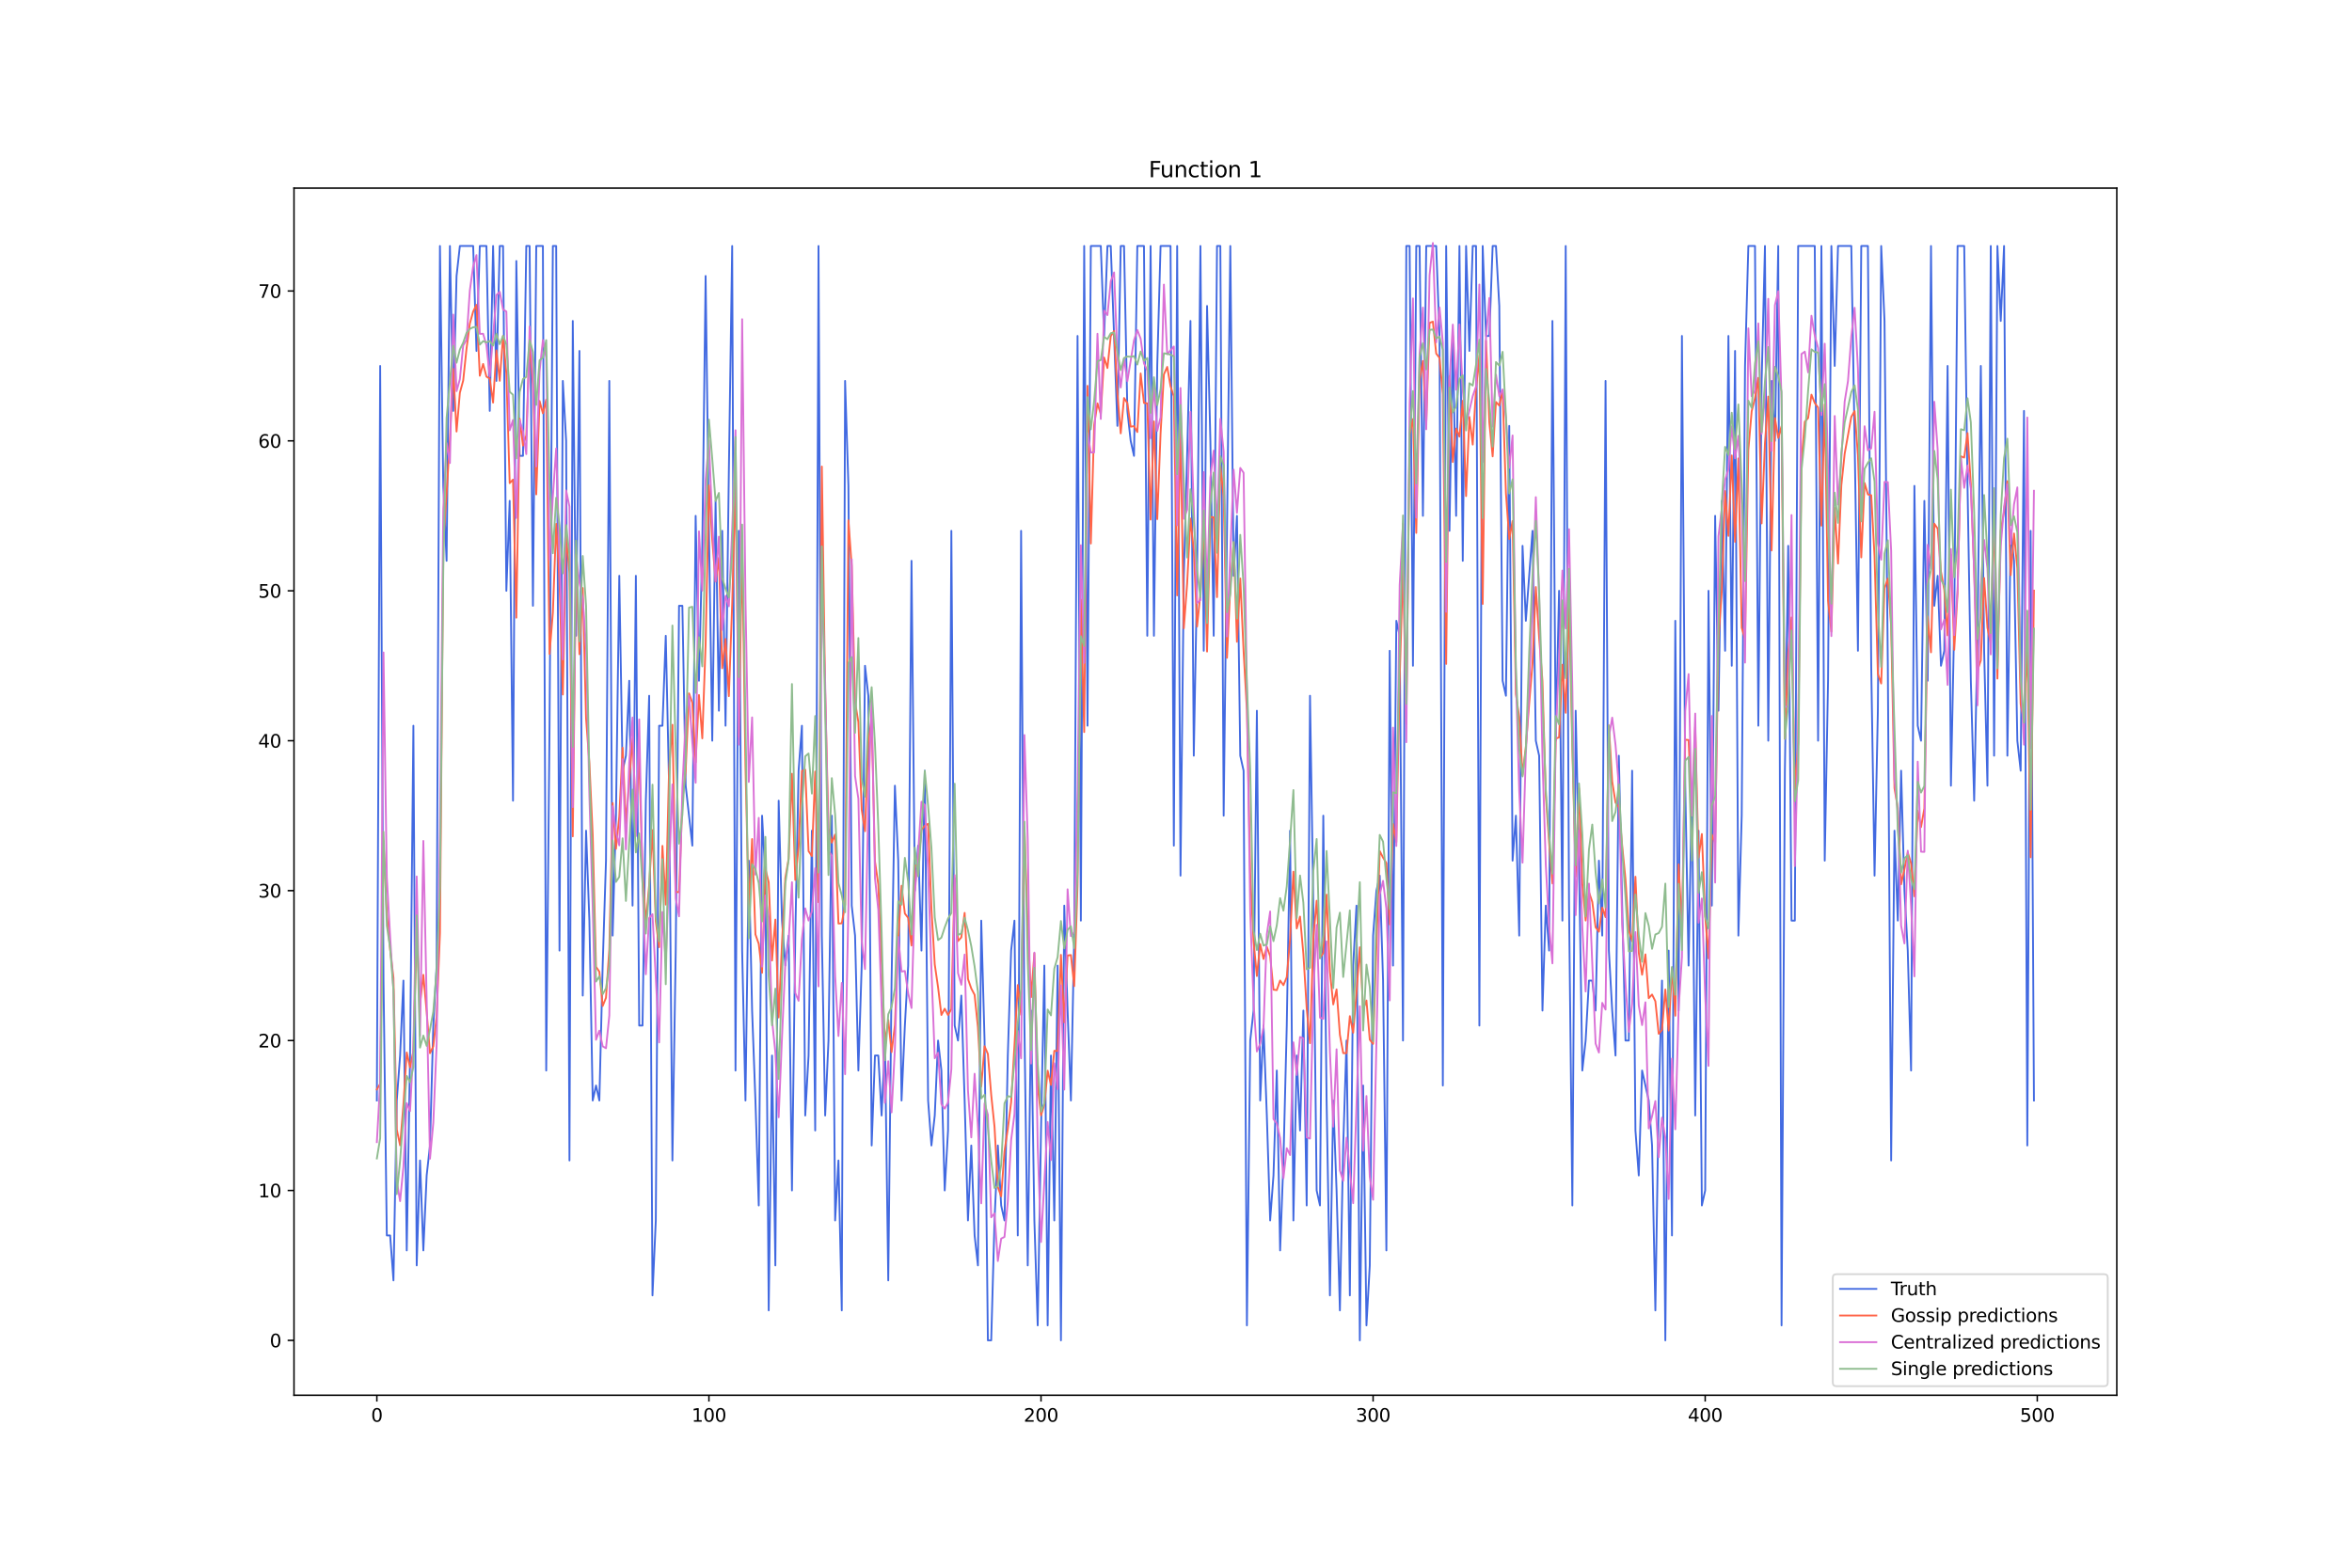 <?xml version="1.0" encoding="utf-8" standalone="no"?>
<!DOCTYPE svg PUBLIC "-//W3C//DTD SVG 1.1//EN"
  "http://www.w3.org/Graphics/SVG/1.1/DTD/svg11.dtd">
<svg xmlns:xlink="http://www.w3.org/1999/xlink" width="1296pt" height="864pt" viewBox="0 0 1296 864" xmlns="http://www.w3.org/2000/svg" version="1.1">
 <defs>
  <style type="text/css">*{stroke-linejoin: round; stroke-linecap: butt}</style>
 </defs>
 <g id="figure_1">
  <g id="patch_1">
   <path d="M 0 864 
L 1296 864 
L 1296 0 
L 0 0 
z
" style="fill: #ffffff"/>
  </g>
  <g id="axes_1">
   <g id="patch_2">
    <path d="M 162 768.96 
L 1166.4 768.96 
L 1166.4 103.68 
L 162 103.68 
z
" style="fill: #ffffff"/>
   </g>
   <g id="matplotlib.axis_1">
    <g id="xtick_1">
     <g id="line2d_1">
      <defs>
       <path id="m61a2b2fc69" d="M 0 0 
L 0 3.5 
" style="stroke: #000000; stroke-width: 0.8"/>
      </defs>
      <g>
       <use xlink:href="#m61a2b2fc69" x="207.655" y="768.96" style="stroke: #000000; stroke-width: 0.8"/>
      </g>
     </g>
     <g id="text_1">
      <!-- 0 -->
      <g transform="translate(204.473 783.558) scale(0.1 -0.1)">
       <defs>
        <path id="DejaVuSans-30" d="M 2034 4250 
Q 1547 4250 1301 3770 
Q 1056 3291 1056 2328 
Q 1056 1369 1301 889 
Q 1547 409 2034 409 
Q 2525 409 2770 889 
Q 3016 1369 3016 2328 
Q 3016 3291 2770 3770 
Q 2525 4250 2034 4250 
z
M 2034 4750 
Q 2819 4750 3233 4129 
Q 3647 3509 3647 2328 
Q 3647 1150 3233 529 
Q 2819 -91 2034 -91 
Q 1250 -91 836 529 
Q 422 1150 422 2328 
Q 422 3509 836 4129 
Q 1250 4750 2034 4750 
z
" transform="scale(0.016)"/>
       </defs>
       <use xlink:href="#DejaVuSans-30"/>
      </g>
     </g>
    </g>
    <g id="xtick_2">
     <g id="line2d_2">
      <g>
       <use xlink:href="#m61a2b2fc69" x="390.639" y="768.96" style="stroke: #000000; stroke-width: 0.8"/>
      </g>
     </g>
     <g id="text_2">
      <!-- 100 -->
      <g transform="translate(381.095 783.558) scale(0.1 -0.1)">
       <defs>
        <path id="DejaVuSans-31" d="M 794 531 
L 1825 531 
L 1825 4091 
L 703 3866 
L 703 4441 
L 1819 4666 
L 2450 4666 
L 2450 531 
L 3481 531 
L 3481 0 
L 794 0 
L 794 531 
z
" transform="scale(0.016)"/>
       </defs>
       <use xlink:href="#DejaVuSans-31"/>
       <use xlink:href="#DejaVuSans-30" x="63.623"/>
       <use xlink:href="#DejaVuSans-30" x="127.246"/>
      </g>
     </g>
    </g>
    <g id="xtick_3">
     <g id="line2d_3">
      <g>
       <use xlink:href="#m61a2b2fc69" x="573.623" y="768.96" style="stroke: #000000; stroke-width: 0.8"/>
      </g>
     </g>
     <g id="text_3">
      <!-- 200 -->
      <g transform="translate(564.079 783.558) scale(0.1 -0.1)">
       <defs>
        <path id="DejaVuSans-32" d="M 1228 531 
L 3431 531 
L 3431 0 
L 469 0 
L 469 531 
Q 828 903 1448 1529 
Q 2069 2156 2228 2338 
Q 2531 2678 2651 2914 
Q 2772 3150 2772 3378 
Q 2772 3750 2511 3984 
Q 2250 4219 1831 4219 
Q 1534 4219 1204 4116 
Q 875 4013 500 3803 
L 500 4441 
Q 881 4594 1212 4672 
Q 1544 4750 1819 4750 
Q 2544 4750 2975 4387 
Q 3406 4025 3406 3419 
Q 3406 3131 3298 2873 
Q 3191 2616 2906 2266 
Q 2828 2175 2409 1742 
Q 1991 1309 1228 531 
z
" transform="scale(0.016)"/>
       </defs>
       <use xlink:href="#DejaVuSans-32"/>
       <use xlink:href="#DejaVuSans-30" x="63.623"/>
       <use xlink:href="#DejaVuSans-30" x="127.246"/>
      </g>
     </g>
    </g>
    <g id="xtick_4">
     <g id="line2d_4">
      <g>
       <use xlink:href="#m61a2b2fc69" x="756.607" y="768.96" style="stroke: #000000; stroke-width: 0.8"/>
      </g>
     </g>
     <g id="text_4">
      <!-- 300 -->
      <g transform="translate(747.063 783.558) scale(0.1 -0.1)">
       <defs>
        <path id="DejaVuSans-33" d="M 2597 2516 
Q 3050 2419 3304 2112 
Q 3559 1806 3559 1356 
Q 3559 666 3084 287 
Q 2609 -91 1734 -91 
Q 1441 -91 1130 -33 
Q 819 25 488 141 
L 488 750 
Q 750 597 1062 519 
Q 1375 441 1716 441 
Q 2309 441 2620 675 
Q 2931 909 2931 1356 
Q 2931 1769 2642 2001 
Q 2353 2234 1838 2234 
L 1294 2234 
L 1294 2753 
L 1863 2753 
Q 2328 2753 2575 2939 
Q 2822 3125 2822 3475 
Q 2822 3834 2567 4026 
Q 2313 4219 1838 4219 
Q 1578 4219 1281 4162 
Q 984 4106 628 3988 
L 628 4550 
Q 988 4650 1302 4700 
Q 1616 4750 1894 4750 
Q 2613 4750 3031 4423 
Q 3450 4097 3450 3541 
Q 3450 3153 3228 2886 
Q 3006 2619 2597 2516 
z
" transform="scale(0.016)"/>
       </defs>
       <use xlink:href="#DejaVuSans-33"/>
       <use xlink:href="#DejaVuSans-30" x="63.623"/>
       <use xlink:href="#DejaVuSans-30" x="127.246"/>
      </g>
     </g>
    </g>
    <g id="xtick_5">
     <g id="line2d_5">
      <g>
       <use xlink:href="#m61a2b2fc69" x="939.591" y="768.96" style="stroke: #000000; stroke-width: 0.8"/>
      </g>
     </g>
     <g id="text_5">
      <!-- 400 -->
      <g transform="translate(930.047 783.558) scale(0.1 -0.1)">
       <defs>
        <path id="DejaVuSans-34" d="M 2419 4116 
L 825 1625 
L 2419 1625 
L 2419 4116 
z
M 2253 4666 
L 3047 4666 
L 3047 1625 
L 3713 1625 
L 3713 1100 
L 3047 1100 
L 3047 0 
L 2419 0 
L 2419 1100 
L 313 1100 
L 313 1709 
L 2253 4666 
z
" transform="scale(0.016)"/>
       </defs>
       <use xlink:href="#DejaVuSans-34"/>
       <use xlink:href="#DejaVuSans-30" x="63.623"/>
       <use xlink:href="#DejaVuSans-30" x="127.246"/>
      </g>
     </g>
    </g>
    <g id="xtick_6">
     <g id="line2d_6">
      <g>
       <use xlink:href="#m61a2b2fc69" x="1122.575" y="768.96" style="stroke: #000000; stroke-width: 0.8"/>
      </g>
     </g>
     <g id="text_6">
      <!-- 500 -->
      <g transform="translate(1113.032 783.558) scale(0.1 -0.1)">
       <defs>
        <path id="DejaVuSans-35" d="M 691 4666 
L 3169 4666 
L 3169 4134 
L 1269 4134 
L 1269 2991 
Q 1406 3038 1543 3061 
Q 1681 3084 1819 3084 
Q 2600 3084 3056 2656 
Q 3513 2228 3513 1497 
Q 3513 744 3044 326 
Q 2575 -91 1722 -91 
Q 1428 -91 1123 -41 
Q 819 9 494 109 
L 494 744 
Q 775 591 1075 516 
Q 1375 441 1709 441 
Q 2250 441 2565 725 
Q 2881 1009 2881 1497 
Q 2881 1984 2565 2268 
Q 2250 2553 1709 2553 
Q 1456 2553 1204 2497 
Q 953 2441 691 2322 
L 691 4666 
z
" transform="scale(0.016)"/>
       </defs>
       <use xlink:href="#DejaVuSans-35"/>
       <use xlink:href="#DejaVuSans-30" x="63.623"/>
       <use xlink:href="#DejaVuSans-30" x="127.246"/>
      </g>
     </g>
    </g>
   </g>
   <g id="matplotlib.axis_2">
    <g id="ytick_1">
     <g id="line2d_7">
      <defs>
       <path id="m9450ef5e1d" d="M 0 0 
L -3.5 0 
" style="stroke: #000000; stroke-width: 0.8"/>
      </defs>
      <g>
       <use xlink:href="#m9450ef5e1d" x="162" y="738.72" style="stroke: #000000; stroke-width: 0.8"/>
      </g>
     </g>
     <g id="text_7">
      <!-- 0 -->
      <g transform="translate(148.637 742.519) scale(0.1 -0.1)">
       <use xlink:href="#DejaVuSans-30"/>
      </g>
     </g>
    </g>
    <g id="ytick_2">
     <g id="line2d_8">
      <g>
       <use xlink:href="#m9450ef5e1d" x="162" y="656.098" style="stroke: #000000; stroke-width: 0.8"/>
      </g>
     </g>
     <g id="text_8">
      <!-- 10 -->
      <g transform="translate(142.275 659.897) scale(0.1 -0.1)">
       <use xlink:href="#DejaVuSans-31"/>
       <use xlink:href="#DejaVuSans-30" x="63.623"/>
      </g>
     </g>
    </g>
    <g id="ytick_3">
     <g id="line2d_9">
      <g>
       <use xlink:href="#m9450ef5e1d" x="162" y="573.475" style="stroke: #000000; stroke-width: 0.8"/>
      </g>
     </g>
     <g id="text_9">
      <!-- 20 -->
      <g transform="translate(142.275 577.274) scale(0.1 -0.1)">
       <use xlink:href="#DejaVuSans-32"/>
       <use xlink:href="#DejaVuSans-30" x="63.623"/>
      </g>
     </g>
    </g>
    <g id="ytick_4">
     <g id="line2d_10">
      <g>
       <use xlink:href="#m9450ef5e1d" x="162" y="490.853" style="stroke: #000000; stroke-width: 0.8"/>
      </g>
     </g>
     <g id="text_10">
      <!-- 30 -->
      <g transform="translate(142.275 494.652) scale(0.1 -0.1)">
       <use xlink:href="#DejaVuSans-33"/>
       <use xlink:href="#DejaVuSans-30" x="63.623"/>
      </g>
     </g>
    </g>
    <g id="ytick_5">
     <g id="line2d_11">
      <g>
       <use xlink:href="#m9450ef5e1d" x="162" y="408.231" style="stroke: #000000; stroke-width: 0.8"/>
      </g>
     </g>
     <g id="text_11">
      <!-- 40 -->
      <g transform="translate(142.275 412.03) scale(0.1 -0.1)">
       <use xlink:href="#DejaVuSans-34"/>
       <use xlink:href="#DejaVuSans-30" x="63.623"/>
      </g>
     </g>
    </g>
    <g id="ytick_6">
     <g id="line2d_12">
      <g>
       <use xlink:href="#m9450ef5e1d" x="162" y="325.608" style="stroke: #000000; stroke-width: 0.8"/>
      </g>
     </g>
     <g id="text_12">
      <!-- 50 -->
      <g transform="translate(142.275 329.407) scale(0.1 -0.1)">
       <use xlink:href="#DejaVuSans-35"/>
       <use xlink:href="#DejaVuSans-30" x="63.623"/>
      </g>
     </g>
    </g>
    <g id="ytick_7">
     <g id="line2d_13">
      <g>
       <use xlink:href="#m9450ef5e1d" x="162" y="242.986" style="stroke: #000000; stroke-width: 0.8"/>
      </g>
     </g>
     <g id="text_13">
      <!-- 60 -->
      <g transform="translate(142.275 246.785) scale(0.1 -0.1)">
       <defs>
        <path id="DejaVuSans-36" d="M 2113 2584 
Q 1688 2584 1439 2293 
Q 1191 2003 1191 1497 
Q 1191 994 1439 701 
Q 1688 409 2113 409 
Q 2538 409 2786 701 
Q 3034 994 3034 1497 
Q 3034 2003 2786 2293 
Q 2538 2584 2113 2584 
z
M 3366 4563 
L 3366 3988 
Q 3128 4100 2886 4159 
Q 2644 4219 2406 4219 
Q 1781 4219 1451 3797 
Q 1122 3375 1075 2522 
Q 1259 2794 1537 2939 
Q 1816 3084 2150 3084 
Q 2853 3084 3261 2657 
Q 3669 2231 3669 1497 
Q 3669 778 3244 343 
Q 2819 -91 2113 -91 
Q 1303 -91 875 529 
Q 447 1150 447 2328 
Q 447 3434 972 4092 
Q 1497 4750 2381 4750 
Q 2619 4750 2861 4703 
Q 3103 4656 3366 4563 
z
" transform="scale(0.016)"/>
       </defs>
       <use xlink:href="#DejaVuSans-36"/>
       <use xlink:href="#DejaVuSans-30" x="63.623"/>
      </g>
     </g>
    </g>
    <g id="ytick_8">
     <g id="line2d_14">
      <g>
       <use xlink:href="#m9450ef5e1d" x="162" y="160.363" style="stroke: #000000; stroke-width: 0.8"/>
      </g>
     </g>
     <g id="text_14">
      <!-- 70 -->
      <g transform="translate(142.275 164.163) scale(0.1 -0.1)">
       <defs>
        <path id="DejaVuSans-37" d="M 525 4666 
L 3525 4666 
L 3525 4397 
L 1831 0 
L 1172 0 
L 2766 4134 
L 525 4134 
L 525 4666 
z
" transform="scale(0.016)"/>
       </defs>
       <use xlink:href="#DejaVuSans-37"/>
       <use xlink:href="#DejaVuSans-30" x="63.623"/>
      </g>
     </g>
    </g>
   </g>
   <g id="line2d_15">
    <path d="M 207.655 606.524 
L 209.484 201.675 
L 211.314 540.426 
L 213.144 680.884 
L 214.974 680.884 
L 216.804 705.671 
L 218.634 606.524 
L 220.463 581.738 
L 222.293 540.426 
L 224.123 689.147 
L 225.953 581.738 
L 227.783 399.968 
L 229.613 697.409 
L 231.442 639.573 
L 233.272 689.147 
L 235.102 647.835 
L 236.932 631.311 
L 238.762 565.213 
L 240.592 532.164 
L 242.422 135.577 
L 244.251 267.773 
L 246.081 309.084 
L 247.911 135.577 
L 249.741 226.461 
L 251.571 152.101 
L 253.401 135.577 
L 260.72 135.577 
L 262.55 193.412 
L 264.38 135.577 
L 268.039 135.577 
L 269.869 226.461 
L 271.699 135.577 
L 273.529 209.937 
L 275.359 135.577 
L 277.189 135.577 
L 279.018 325.608 
L 280.848 276.035 
L 282.678 441.28 
L 284.508 143.839 
L 286.338 251.248 
L 288.168 251.248 
L 289.997 135.577 
L 291.827 135.577 
L 293.657 333.87 
L 295.487 135.577 
L 299.147 135.577 
L 300.976 590 
L 302.806 399.968 
L 304.636 135.577 
L 306.466 135.577 
L 308.296 523.902 
L 310.126 209.937 
L 311.956 242.986 
L 313.785 639.573 
L 315.615 176.888 
L 317.445 350.395 
L 319.275 193.412 
L 321.105 548.689 
L 322.935 457.804 
L 324.764 507.377 
L 326.594 606.524 
L 328.424 598.262 
L 330.254 606.524 
L 332.084 532.164 
L 333.914 474.328 
L 335.743 209.937 
L 337.573 515.64 
L 339.403 449.542 
L 341.233 317.346 
L 343.063 424.755 
L 344.893 416.493 
L 346.723 375.182 
L 348.552 499.115 
L 350.382 317.346 
L 352.212 565.213 
L 354.042 565.213 
L 355.872 441.28 
L 357.702 383.444 
L 359.531 713.933 
L 361.361 672.622 
L 363.191 399.968 
L 365.021 399.968 
L 366.851 350.395 
L 368.681 433.017 
L 370.51 639.573 
L 372.34 523.902 
L 374.17 333.87 
L 376 333.87 
L 377.83 433.017 
L 381.489 466.066 
L 383.319 284.297 
L 385.149 375.182 
L 386.979 300.821 
L 388.809 152.101 
L 390.639 292.559 
L 392.469 408.231 
L 394.298 276.035 
L 396.128 391.706 
L 397.958 292.559 
L 399.788 399.968 
L 401.618 259.51 
L 403.448 135.577 
L 405.277 590 
L 407.107 292.559 
L 408.937 523.902 
L 410.767 606.524 
L 412.597 474.328 
L 414.427 556.951 
L 416.256 606.524 
L 418.086 664.36 
L 419.916 449.542 
L 421.746 482.591 
L 423.576 722.196 
L 425.406 581.738 
L 427.236 697.409 
L 429.065 441.28 
L 430.895 507.377 
L 432.725 532.164 
L 434.555 515.64 
L 436.385 656.098 
L 438.215 515.64 
L 440.044 424.755 
L 441.874 399.968 
L 443.704 614.786 
L 445.534 581.738 
L 447.364 457.804 
L 449.194 623.049 
L 451.023 135.577 
L 452.853 515.64 
L 454.683 614.786 
L 456.513 573.475 
L 458.343 449.542 
L 460.173 672.622 
L 462.003 639.573 
L 463.832 722.196 
L 465.662 209.937 
L 467.492 267.773 
L 469.322 499.115 
L 471.152 515.64 
L 472.982 590 
L 474.811 532.164 
L 476.641 366.919 
L 478.471 383.444 
L 480.301 631.311 
L 482.131 581.738 
L 483.961 581.738 
L 485.79 614.786 
L 487.62 573.475 
L 489.45 705.671 
L 491.28 540.426 
L 493.11 433.017 
L 494.94 474.328 
L 496.77 606.524 
L 498.599 565.213 
L 500.429 532.164 
L 502.259 309.084 
L 504.089 490.853 
L 505.919 466.066 
L 507.749 523.902 
L 509.578 424.755 
L 511.408 606.524 
L 513.238 631.311 
L 515.068 614.786 
L 516.898 573.475 
L 518.728 590 
L 520.557 656.098 
L 522.387 623.049 
L 524.217 292.559 
L 526.047 565.213 
L 527.877 573.475 
L 529.707 548.689 
L 531.536 606.524 
L 533.366 672.622 
L 535.196 631.311 
L 537.026 680.884 
L 538.856 697.409 
L 540.686 507.377 
L 542.516 573.475 
L 544.345 738.72 
L 546.175 738.72 
L 548.005 672.622 
L 549.835 631.311 
L 551.665 664.36 
L 553.495 672.622 
L 555.324 581.738 
L 557.154 523.902 
L 558.984 507.377 
L 560.814 680.884 
L 562.644 292.559 
L 564.474 565.213 
L 566.303 697.409 
L 568.133 556.951 
L 569.963 672.622 
L 571.793 730.458 
L 573.623 623.049 
L 575.453 532.164 
L 577.283 730.458 
L 579.112 581.738 
L 580.942 672.622 
L 582.772 532.164 
L 584.602 738.72 
L 586.432 499.115 
L 588.262 556.951 
L 590.091 606.524 
L 591.921 515.64 
L 593.751 185.15 
L 595.581 507.377 
L 597.411 135.577 
L 599.241 399.968 
L 601.07 135.577 
L 606.56 135.577 
L 608.39 185.15 
L 610.22 135.577 
L 612.05 135.577 
L 615.709 234.724 
L 617.539 135.577 
L 619.369 135.577 
L 621.199 226.461 
L 623.029 242.986 
L 624.858 251.248 
L 626.688 135.577 
L 630.348 135.577 
L 632.178 350.395 
L 634.008 135.577 
L 635.837 350.395 
L 637.667 201.675 
L 639.497 135.577 
L 644.987 135.577 
L 646.817 466.066 
L 648.646 135.577 
L 650.476 482.591 
L 652.306 317.346 
L 654.136 251.248 
L 655.966 176.888 
L 657.796 416.493 
L 659.625 317.346 
L 661.455 135.577 
L 663.285 358.657 
L 665.115 168.626 
L 666.945 242.986 
L 668.775 350.395 
L 670.604 135.577 
L 672.434 135.577 
L 674.264 449.542 
L 677.924 135.577 
L 679.754 317.346 
L 681.583 284.297 
L 683.413 416.493 
L 685.243 424.755 
L 687.073 730.458 
L 688.903 573.475 
L 690.733 556.951 
L 692.563 391.706 
L 694.392 606.524 
L 696.222 565.213 
L 698.052 614.786 
L 699.882 672.622 
L 701.712 647.835 
L 703.542 590 
L 705.371 689.147 
L 707.201 639.573 
L 709.031 565.213 
L 710.861 457.804 
L 712.691 672.622 
L 714.521 581.738 
L 716.35 623.049 
L 718.18 556.951 
L 720.01 664.36 
L 721.84 383.444 
L 723.67 499.115 
L 725.5 656.098 
L 727.33 664.36 
L 729.159 449.542 
L 730.989 606.524 
L 732.819 713.933 
L 734.649 606.524 
L 736.479 656.098 
L 738.309 722.196 
L 740.138 631.311 
L 741.968 573.475 
L 743.798 713.933 
L 745.628 532.164 
L 747.458 499.115 
L 749.288 738.72 
L 751.117 598.262 
L 752.947 730.458 
L 754.777 697.409 
L 756.607 515.64 
L 758.437 490.853 
L 760.267 482.591 
L 762.097 540.426 
L 763.926 689.147 
L 765.756 358.657 
L 767.586 532.164 
L 769.416 342.133 
L 771.246 350.395 
L 773.076 573.475 
L 774.905 135.577 
L 776.735 135.577 
L 778.565 366.919 
L 780.395 135.577 
L 782.225 135.577 
L 784.055 284.297 
L 785.884 135.577 
L 791.374 135.577 
L 793.204 185.15 
L 795.034 598.262 
L 796.864 135.577 
L 798.693 292.559 
L 800.523 185.15 
L 802.353 284.297 
L 804.183 135.577 
L 806.013 309.084 
L 807.843 135.577 
L 809.672 193.412 
L 811.502 135.577 
L 813.332 135.577 
L 815.162 565.213 
L 816.992 135.577 
L 818.822 185.15 
L 820.651 185.15 
L 822.481 135.577 
L 824.311 135.577 
L 826.141 168.626 
L 827.971 375.182 
L 829.801 383.444 
L 831.63 234.724 
L 833.46 474.328 
L 835.29 449.542 
L 837.12 515.64 
L 838.95 300.821 
L 840.78 342.133 
L 844.439 292.559 
L 846.269 408.231 
L 848.099 416.493 
L 849.929 556.951 
L 851.759 499.115 
L 853.589 523.902 
L 855.418 176.888 
L 857.248 408.231 
L 859.078 325.608 
L 860.908 507.377 
L 862.738 135.577 
L 864.568 499.115 
L 866.397 664.36 
L 868.227 391.706 
L 870.057 474.328 
L 871.887 590 
L 873.717 573.475 
L 875.547 540.426 
L 877.377 540.426 
L 879.206 556.951 
L 881.036 474.328 
L 882.866 515.64 
L 884.696 209.937 
L 886.526 523.902 
L 888.356 556.951 
L 890.185 581.738 
L 892.015 416.493 
L 893.845 499.115 
L 895.675 573.475 
L 897.505 573.475 
L 899.335 424.755 
L 901.164 623.049 
L 902.994 647.835 
L 904.824 590 
L 908.484 606.524 
L 910.314 631.311 
L 912.144 722.196 
L 913.973 606.524 
L 915.803 540.426 
L 917.633 738.72 
L 919.463 523.902 
L 921.293 680.884 
L 923.123 342.133 
L 924.952 556.951 
L 926.782 185.15 
L 928.612 433.017 
L 930.442 532.164 
L 932.272 433.017 
L 934.102 614.786 
L 935.931 457.804 
L 937.761 664.36 
L 939.591 656.098 
L 941.421 325.608 
L 943.251 499.115 
L 945.081 284.297 
L 946.911 391.706 
L 948.74 276.035 
L 950.57 358.657 
L 952.4 185.15 
L 954.23 366.919 
L 956.06 193.412 
L 957.89 515.64 
L 959.719 449.542 
L 961.549 201.675 
L 963.379 135.577 
L 967.039 135.577 
L 968.869 399.968 
L 970.698 209.937 
L 972.528 135.577 
L 974.358 408.231 
L 976.188 209.937 
L 978.018 242.986 
L 979.848 135.577 
L 981.678 730.458 
L 983.507 424.755 
L 985.337 300.821 
L 987.167 507.377 
L 988.997 507.377 
L 990.827 135.577 
L 999.976 135.577 
L 1001.806 408.231 
L 1003.636 135.577 
L 1005.465 474.328 
L 1007.295 375.182 
L 1009.125 135.577 
L 1010.955 201.675 
L 1012.785 135.577 
L 1020.104 135.577 
L 1021.934 242.986 
L 1023.764 358.657 
L 1025.594 135.577 
L 1029.253 135.577 
L 1031.083 366.919 
L 1032.913 482.591 
L 1034.743 391.706 
L 1036.573 135.577 
L 1038.403 176.888 
L 1040.232 366.919 
L 1042.062 639.573 
L 1043.892 457.804 
L 1045.722 507.377 
L 1047.552 424.755 
L 1049.382 490.853 
L 1051.211 523.902 
L 1053.041 590 
L 1054.871 267.773 
L 1056.701 399.968 
L 1058.531 408.231 
L 1060.361 276.035 
L 1062.191 375.182 
L 1064.02 135.577 
L 1065.85 333.87 
L 1067.68 317.346 
L 1069.51 366.919 
L 1071.34 358.657 
L 1073.17 201.675 
L 1074.999 433.017 
L 1076.829 342.133 
L 1078.659 135.577 
L 1082.319 135.577 
L 1084.149 267.773 
L 1085.978 375.182 
L 1087.808 441.28 
L 1089.638 350.395 
L 1091.468 201.675 
L 1093.298 358.657 
L 1095.128 433.017 
L 1096.958 135.577 
L 1098.787 416.493 
L 1100.617 135.577 
L 1102.447 176.888 
L 1104.277 135.577 
L 1106.107 416.493 
L 1107.937 292.559 
L 1109.766 309.084 
L 1111.596 408.231 
L 1113.426 424.755 
L 1115.256 226.461 
L 1117.086 631.311 
L 1118.916 292.559 
L 1120.745 606.524 
L 1120.745 606.524 
" clip-path="url(#pf810d25b5c)" style="fill: none; stroke: #4169e1; stroke-linecap: square"/>
   </g>
   <g id="line2d_16">
    <path d="M 207.655 600.427 
L 209.484 597.295 
L 211.314 463.494 
L 213.144 503.308 
L 214.974 523.356 
L 216.804 538.921 
L 218.634 622.493 
L 220.463 631.246 
L 222.293 608.807 
L 224.123 580.06 
L 225.953 588.244 
L 227.783 579.211 
L 229.613 514.085 
L 231.442 553.271 
L 233.272 537.268 
L 235.102 557.782 
L 236.932 580.442 
L 238.762 576.73 
L 240.592 560.07 
L 242.422 514.206 
L 244.251 299.873 
L 246.081 272.242 
L 247.911 242.172 
L 249.741 203.283 
L 251.571 237.829 
L 253.401 216.472 
L 255.23 209.725 
L 257.06 192.221 
L 258.89 178.359 
L 260.72 171.708 
L 262.55 168 
L 264.38 207.081 
L 266.209 200.577 
L 268.039 207.555 
L 269.869 208.684 
L 271.699 221.883 
L 273.529 193.098 
L 275.359 209.868 
L 277.189 185.159 
L 279.018 205.922 
L 280.848 266.272 
L 282.678 264.326 
L 284.508 340.423 
L 286.338 230.746 
L 288.168 245.566 
L 289.997 239.988 
L 291.827 188.995 
L 293.657 212.005 
L 295.487 272.477 
L 297.317 220.994 
L 299.147 227.785 
L 300.976 220.213 
L 302.806 360.382 
L 304.636 337.687 
L 306.466 288.715 
L 308.296 320.549 
L 310.126 382.783 
L 311.956 294.59 
L 313.785 315.897 
L 315.615 460.936 
L 317.445 305.475 
L 319.275 360.575 
L 321.105 324.09 
L 322.935 395.977 
L 324.764 420.448 
L 326.594 460.077 
L 328.424 532.819 
L 330.254 535.555 
L 332.084 554.458 
L 333.914 549.882 
L 335.743 523.144 
L 337.573 442.584 
L 339.403 467.847 
L 341.233 450.07 
L 343.063 412.121 
L 344.893 453.998 
L 348.552 406.94 
L 350.382 449.033 
L 352.212 417.563 
L 354.042 479.9 
L 355.872 508.732 
L 357.702 487.738 
L 359.531 457.464 
L 361.361 507.843 
L 363.191 522.029 
L 365.021 466.189 
L 366.851 498.561 
L 368.681 423.825 
L 370.51 399.453 
L 372.34 491.556 
L 374.17 491.702 
L 376 441.018 
L 377.83 424.767 
L 379.66 382.13 
L 381.489 387.264 
L 383.319 420.193 
L 385.149 383.047 
L 386.979 406.925 
L 388.809 354.868 
L 390.639 267.512 
L 392.469 297.558 
L 394.298 320.519 
L 396.128 307.421 
L 397.958 368.301 
L 399.788 352.173 
L 401.618 383.671 
L 403.448 332.925 
L 405.277 265.07 
L 407.107 406.015 
L 408.937 301.357 
L 410.767 422.198 
L 412.597 501.286 
L 414.427 462.417 
L 416.256 514.956 
L 418.086 520.191 
L 419.916 536.109 
L 421.746 478.851 
L 423.576 486.314 
L 425.406 529.362 
L 427.236 506.791 
L 429.065 560.777 
L 430.895 519.799 
L 432.725 483.852 
L 434.555 473.291 
L 436.385 426.433 
L 438.215 484.96 
L 440.044 466.842 
L 441.874 424.922 
L 443.704 424.193 
L 445.534 469.087 
L 447.364 471.8 
L 449.194 425.217 
L 451.023 497.24 
L 452.853 257.119 
L 454.683 381.53 
L 456.513 456.498 
L 458.343 464.397 
L 460.173 459.934 
L 462.003 509 
L 463.832 508.867 
L 465.662 498.617 
L 467.492 286.737 
L 469.322 312.027 
L 471.152 386.923 
L 472.982 397.931 
L 474.811 446.261 
L 476.641 458.089 
L 478.471 408.435 
L 480.301 396.329 
L 482.131 474.782 
L 483.961 487.453 
L 487.62 574.955 
L 489.45 562.137 
L 491.28 579.864 
L 493.11 564.966 
L 494.94 517.891 
L 496.77 488.175 
L 498.599 503.471 
L 500.429 505.887 
L 502.259 521.11 
L 504.089 477.048 
L 505.919 476.699 
L 507.749 457.334 
L 509.578 455.133 
L 511.408 454.004 
L 513.238 500.979 
L 515.068 531.516 
L 516.898 544.151 
L 518.728 559.393 
L 520.557 555.932 
L 522.387 559.423 
L 524.217 556.125 
L 526.047 483.971 
L 527.877 518.655 
L 529.707 516.618 
L 531.536 503.113 
L 533.366 539.565 
L 535.196 544.788 
L 537.026 548.264 
L 538.856 566.171 
L 540.686 598.866 
L 542.516 576.605 
L 544.345 580.893 
L 546.175 603.408 
L 548.005 621.043 
L 549.835 654.213 
L 551.665 659.362 
L 553.495 634.438 
L 555.324 622.072 
L 557.154 607.489 
L 558.984 576.264 
L 560.814 542.886 
L 562.644 559.299 
L 564.474 455.926 
L 566.303 510.791 
L 568.133 549.568 
L 569.963 525.408 
L 571.793 598.762 
L 573.623 614.736 
L 575.453 608.851 
L 577.283 590.091 
L 579.112 597.92 
L 580.942 579.145 
L 582.772 579.215 
L 584.602 526.26 
L 586.432 563.48 
L 588.262 526.57 
L 590.091 526.361 
L 591.921 543.501 
L 593.751 487.749 
L 595.581 330.505 
L 597.411 403.465 
L 599.241 212.642 
L 601.07 299.547 
L 602.9 234.293 
L 604.73 222.303 
L 606.56 228.164 
L 608.39 197.033 
L 610.22 202.822 
L 612.05 185.269 
L 613.879 182.407 
L 615.709 216.638 
L 617.539 238.844 
L 619.369 219.359 
L 621.199 222.136 
L 623.029 235.17 
L 624.858 234.858 
L 626.688 238.123 
L 628.518 205.826 
L 630.348 222.074 
L 632.178 222.295 
L 634.008 286.36 
L 635.837 232.25 
L 637.667 286.125 
L 639.497 239.015 
L 641.327 206.306 
L 643.157 202.215 
L 644.987 212.859 
L 646.817 218.436 
L 648.646 328.148 
L 650.476 235.568 
L 652.306 346.272 
L 654.136 321.787 
L 655.966 285.785 
L 657.796 303.429 
L 659.625 345.306 
L 661.455 326.901 
L 663.285 286.865 
L 665.115 359.094 
L 666.945 284.81 
L 668.775 285.138 
L 670.604 329.112 
L 672.434 256.766 
L 674.264 273.869 
L 676.094 362.56 
L 677.924 323.479 
L 679.754 298.934 
L 681.583 353.7 
L 683.413 318.789 
L 685.243 358.769 
L 687.073 391.514 
L 688.903 481.126 
L 690.733 518.866 
L 692.563 537.923 
L 694.392 520.336 
L 696.222 528.521 
L 698.052 521.814 
L 699.882 526.97 
L 701.712 545.45 
L 703.542 545.682 
L 705.371 540.376 
L 707.201 542.96 
L 709.031 538.528 
L 710.861 517.495 
L 712.691 480.399 
L 714.521 511.691 
L 716.35 505.164 
L 718.18 525.676 
L 720.01 555.65 
L 721.84 574.936 
L 723.67 516.987 
L 725.5 496.415 
L 727.33 527.89 
L 729.159 525.215 
L 730.989 493.071 
L 732.819 535.569 
L 734.649 553.573 
L 736.479 545.286 
L 738.309 570.296 
L 740.138 580.411 
L 741.968 580.434 
L 743.798 560.016 
L 745.628 569.18 
L 747.458 547.206 
L 749.288 522.083 
L 751.117 556.269 
L 752.947 551.396 
L 754.777 573.02 
L 756.607 575.312 
L 760.267 469.058 
L 762.097 472.658 
L 763.926 475.656 
L 765.756 509.516 
L 767.586 454.123 
L 769.416 464.11 
L 771.246 374.338 
L 773.076 311.843 
L 774.905 398.888 
L 776.735 239.172 
L 778.565 230.947 
L 780.395 293.707 
L 782.225 209.325 
L 784.055 198.978 
L 785.884 233.296 
L 787.714 177.941 
L 789.544 177.271 
L 791.374 194.85 
L 793.204 197.255 
L 795.034 217.112 
L 796.864 365.909 
L 798.693 207.329 
L 800.523 254.623 
L 802.353 236.202 
L 804.183 240.632 
L 806.013 220.856 
L 807.843 273.408 
L 809.672 229.782 
L 811.502 245.024 
L 813.332 214.078 
L 815.162 195.884 
L 816.992 332.859 
L 818.822 187.758 
L 820.651 232.818 
L 822.481 251.526 
L 824.311 221.517 
L 826.141 223.541 
L 827.971 215.319 
L 829.801 271.713 
L 831.63 297.098 
L 833.46 287.137 
L 835.29 382.534 
L 837.12 395.245 
L 838.95 427.221 
L 840.78 411.473 
L 842.61 387.795 
L 844.439 365.727 
L 846.269 323.522 
L 848.099 351.498 
L 849.929 375.339 
L 851.759 438.317 
L 853.589 464.312 
L 855.418 486.903 
L 857.248 407.04 
L 859.078 406.4 
L 860.908 366.325 
L 862.738 392.84 
L 864.568 332.704 
L 866.397 412.681 
L 868.227 483.139 
L 870.057 434.504 
L 871.887 486.937 
L 873.717 507.326 
L 875.547 491.606 
L 877.377 497.055 
L 879.206 511.042 
L 881.036 513.479 
L 882.866 500.223 
L 884.696 505.487 
L 886.526 399.874 
L 888.356 430.731 
L 890.185 442.362 
L 892.015 444.845 
L 893.845 465.982 
L 895.675 484.6 
L 897.505 512.655 
L 899.335 518.732 
L 901.164 483.183 
L 902.994 525.152 
L 904.824 537.206 
L 906.654 525.971 
L 908.484 550.133 
L 910.314 548.118 
L 912.144 551.824 
L 913.973 569.746 
L 915.803 567.625 
L 917.633 545.342 
L 919.463 568.009 
L 921.293 533.486 
L 923.123 559.792 
L 924.952 476.415 
L 926.782 511.286 
L 928.612 407.645 
L 930.442 407.867 
L 932.272 449.404 
L 934.102 400.638 
L 935.931 472.625 
L 937.761 459.656 
L 939.591 504.771 
L 941.421 528.244 
L 943.251 459.975 
L 945.081 464.724 
L 946.911 352.245 
L 948.74 325.484 
L 950.57 270.625 
L 952.4 295.355 
L 954.23 251.002 
L 956.06 298.641 
L 957.89 252.627 
L 959.719 345.959 
L 961.549 352.233 
L 963.379 247.948 
L 965.209 226.634 
L 967.039 219.476 
L 968.869 208.231 
L 970.698 288.479 
L 972.528 244.222 
L 974.358 218.555 
L 976.188 303.384 
L 978.018 230.367 
L 979.848 241.379 
L 981.678 234.885 
L 983.507 407.13 
L 985.337 359.663 
L 987.167 340.268 
L 988.997 436.139 
L 990.827 409.038 
L 992.657 253.985 
L 994.486 232.427 
L 996.316 230.396 
L 998.146 217.512 
L 999.976 222.147 
L 1001.806 224.608 
L 1003.636 289.717 
L 1005.465 222.837 
L 1007.295 331.129 
L 1009.125 348.137 
L 1010.955 279.867 
L 1012.785 310.598 
L 1014.615 267.455 
L 1016.444 250.079 
L 1020.104 229.714 
L 1021.934 226.539 
L 1023.764 250.829 
L 1025.594 307.217 
L 1027.424 266.174 
L 1029.253 272.495 
L 1031.083 272.931 
L 1032.913 306.638 
L 1034.743 371.382 
L 1036.573 376.695 
L 1038.403 324.204 
L 1040.232 318.867 
L 1042.062 345.299 
L 1043.892 434.376 
L 1045.722 445.231 
L 1047.552 487.371 
L 1049.382 479.069 
L 1051.211 469.85 
L 1053.041 475.829 
L 1054.871 494.005 
L 1056.701 446.812 
L 1058.531 455.843 
L 1060.361 445.55 
L 1062.191 339.679 
L 1064.02 359.518 
L 1065.85 288.621 
L 1067.68 291.338 
L 1069.51 315.075 
L 1071.34 325.171 
L 1073.17 350.173 
L 1074.999 305.81 
L 1076.829 358.139 
L 1078.659 326.896 
L 1080.489 251.496 
L 1082.319 252.178 
L 1084.149 238.689 
L 1085.978 266.809 
L 1087.808 314.959 
L 1089.638 369.528 
L 1091.468 363.94 
L 1093.298 318.551 
L 1095.128 346.013 
L 1096.958 354.413 
L 1098.787 282.272 
L 1100.617 374 
L 1102.447 292.493 
L 1104.277 281.972 
L 1106.107 265.166 
L 1107.937 317.007 
L 1109.766 294.023 
L 1111.596 313.082 
L 1113.426 388.075 
L 1115.256 397.141 
L 1117.086 354.717 
L 1118.916 472.469 
L 1120.745 325.495 
L 1120.745 325.495 
" clip-path="url(#pf810d25b5c)" style="fill: none; stroke: #ff6347; stroke-linecap: square"/>
   </g>
   <g id="line2d_17">
    <path d="M 207.655 629.468 
L 209.484 596.602 
L 211.314 359.585 
L 213.144 483.541 
L 214.974 516.248 
L 216.804 546.216 
L 218.634 650.975 
L 220.463 661.989 
L 222.293 642.999 
L 224.123 607.959 
L 225.953 612.374 
L 227.783 576.915 
L 229.613 483.051 
L 231.442 570.861 
L 233.272 463.455 
L 236.932 638.621 
L 238.762 618.814 
L 240.592 575.796 
L 242.422 458.346 
L 244.251 280.619 
L 246.081 244.216 
L 247.911 255.199 
L 249.741 173.389 
L 251.571 215.571 
L 253.401 208.998 
L 255.23 190.362 
L 257.06 187.279 
L 258.89 160.076 
L 260.72 146.799 
L 262.55 140.581 
L 264.38 184.002 
L 266.209 183.939 
L 268.039 190.234 
L 269.869 207.39 
L 273.529 162.637 
L 275.359 160.853 
L 277.189 170.575 
L 279.018 171.683 
L 280.848 237.163 
L 282.678 231.441 
L 284.508 285.483 
L 286.338 231.576 
L 288.168 237.714 
L 289.997 250.288 
L 291.827 179.963 
L 293.657 206.886 
L 295.487 257.075 
L 297.317 204.651 
L 299.147 187.409 
L 300.976 197.207 
L 302.806 308.429 
L 304.636 273.644 
L 306.466 247.181 
L 310.126 363.446 
L 311.956 270.298 
L 313.785 279.199 
L 315.615 444.806 
L 317.445 306.216 
L 319.275 320.994 
L 321.105 330.028 
L 322.935 356.659 
L 324.764 438.496 
L 326.594 499.906 
L 328.424 573.048 
L 330.254 568.027 
L 332.084 576.656 
L 333.914 577.722 
L 335.743 559.707 
L 337.573 444.311 
L 339.403 458.655 
L 341.233 465.89 
L 343.063 418.412 
L 344.893 468.102 
L 346.723 420.259 
L 348.552 395.448 
L 350.382 460.818 
L 352.212 396.488 
L 354.042 486.904 
L 355.872 536.95 
L 357.702 505.949 
L 359.531 503.821 
L 363.191 574.521 
L 365.021 502.608 
L 366.851 530.464 
L 370.51 432.306 
L 372.34 495.057 
L 374.17 505.013 
L 376 434.351 
L 377.83 396.295 
L 379.66 383.411 
L 381.489 409.638 
L 383.319 431.4 
L 385.149 292.82 
L 386.979 325.502 
L 388.809 264.625 
L 390.639 242.701 
L 392.469 288.209 
L 394.298 320.387 
L 396.128 295.761 
L 397.958 347.15 
L 399.788 328.401 
L 401.618 334.12 
L 403.448 291.89 
L 405.277 237.119 
L 407.107 410.38 
L 408.937 175.923 
L 410.767 330.083 
L 412.597 430.948 
L 414.427 395.386 
L 416.256 482.02 
L 418.086 450.747 
L 419.916 532.757 
L 421.746 493.509 
L 423.576 505.66 
L 425.406 562.178 
L 427.236 579.95 
L 429.065 615.765 
L 430.895 571.652 
L 432.725 530.927 
L 434.555 518.945 
L 436.385 486.204 
L 438.215 547.222 
L 440.044 551.568 
L 441.874 517.54 
L 443.704 500.63 
L 445.534 507.355 
L 447.364 502.361 
L 449.194 478.493 
L 451.023 543.629 
L 452.853 321.837 
L 454.683 376.21 
L 456.513 468.808 
L 458.343 471.497 
L 460.173 537.646 
L 462.003 570.976 
L 463.832 541.74 
L 465.662 592.042 
L 467.492 500.009 
L 469.322 308.269 
L 471.152 427.656 
L 472.982 440.238 
L 474.811 518.315 
L 476.641 534.078 
L 478.471 440.723 
L 480.301 385.915 
L 482.131 483.975 
L 483.961 501.394 
L 487.62 607.826 
L 489.45 584.894 
L 491.28 613.083 
L 493.11 577.957 
L 494.94 516.349 
L 496.77 535.448 
L 498.599 535.144 
L 500.429 547.414 
L 502.259 555.556 
L 504.089 492.387 
L 505.919 470.094 
L 507.749 441.866 
L 509.578 443.591 
L 511.408 479.441 
L 513.238 534.025 
L 515.068 583.238 
L 516.898 580.188 
L 518.728 608.502 
L 520.557 611.023 
L 522.387 607.625 
L 524.217 589.229 
L 526.047 482.313 
L 527.877 536.285 
L 529.707 542.725 
L 531.536 526.078 
L 533.366 600.927 
L 535.196 626.861 
L 537.026 591.771 
L 538.856 621.05 
L 540.686 663.19 
L 542.516 608.075 
L 544.345 614.367 
L 546.175 670.896 
L 548.005 668.724 
L 549.835 694.997 
L 551.665 682.637 
L 553.495 681.698 
L 555.324 662.126 
L 557.154 628.315 
L 558.984 614.061 
L 560.814 568.142 
L 562.644 583.3 
L 564.474 405.109 
L 566.303 462.457 
L 568.133 586.168 
L 569.963 525.001 
L 571.793 631.704 
L 573.623 684.503 
L 577.283 618.366 
L 579.112 639.364 
L 580.942 585.978 
L 582.772 600.286 
L 584.602 543.05 
L 586.432 600.517 
L 588.262 490.114 
L 590.091 515.917 
L 591.921 513.796 
L 593.751 435.267 
L 595.581 300.465 
L 597.411 365.327 
L 599.241 238.61 
L 601.07 249.354 
L 602.9 249.333 
L 604.73 183.932 
L 606.56 230.889 
L 608.39 171.133 
L 610.22 173.662 
L 612.05 154.991 
L 613.879 150.136 
L 615.709 196.964 
L 617.539 213.542 
L 619.369 197.497 
L 621.199 210.114 
L 624.858 187.525 
L 626.688 181.859 
L 628.518 186.661 
L 630.348 200.25 
L 632.178 204.201 
L 634.008 241.55 
L 635.837 213.302 
L 637.667 237.439 
L 639.497 230.058 
L 641.327 156.835 
L 643.157 195.222 
L 646.817 190.947 
L 648.646 289.521 
L 650.476 213.836 
L 652.306 285.936 
L 654.136 280.923 
L 655.966 226.993 
L 659.625 332.359 
L 661.455 330.766 
L 663.285 260.17 
L 665.115 326.232 
L 666.945 263.208 
L 668.775 248.33 
L 670.604 292.489 
L 672.434 230.825 
L 674.264 248.958 
L 676.094 350.791 
L 679.754 258.844 
L 681.583 282.659 
L 683.413 257.891 
L 685.243 260.546 
L 688.903 502.741 
L 690.733 552.621 
L 692.563 579.503 
L 694.392 575.291 
L 696.222 566.267 
L 698.052 514.93 
L 699.882 502.336 
L 701.712 616.723 
L 703.542 619.221 
L 705.371 627.205 
L 707.201 649.384 
L 709.031 632.796 
L 710.861 636.586 
L 712.691 574.461 
L 714.521 592.507 
L 716.35 571.527 
L 718.18 572.209 
L 720.01 626.864 
L 721.84 627.515 
L 723.67 547.947 
L 725.5 509.715 
L 727.33 560.851 
L 729.159 561.5 
L 730.989 518.818 
L 732.819 579.881 
L 734.649 620.954 
L 736.479 578.289 
L 738.309 645.043 
L 740.138 650.817 
L 741.968 626.977 
L 745.628 663.108 
L 749.288 554.563 
L 751.117 634.237 
L 752.947 604.049 
L 754.777 648.586 
L 756.607 661.221 
L 758.437 574.263 
L 760.267 492.98 
L 762.097 485.47 
L 763.926 500.805 
L 765.756 551.38 
L 767.586 401.033 
L 769.416 466.247 
L 771.246 322.424 
L 773.076 288.555 
L 774.905 409.057 
L 776.735 222.547 
L 778.565 164.459 
L 780.395 285.306 
L 782.225 195.129 
L 784.055 169.525 
L 785.884 236.608 
L 787.714 151.75 
L 789.544 133.92 
L 791.374 188.691 
L 793.204 169.439 
L 795.034 188.8 
L 796.864 337.203 
L 798.693 210.411 
L 800.523 178.885 
L 802.353 214.785 
L 804.183 178.818 
L 806.013 214.974 
L 807.843 234.16 
L 811.502 218.322 
L 813.332 212.993 
L 815.162 156.802 
L 816.992 254.79 
L 818.822 186.058 
L 820.651 164.237 
L 822.481 235.14 
L 824.311 206.482 
L 826.141 218.353 
L 827.971 214.648 
L 829.801 230.139 
L 831.63 257.844 
L 833.46 239.997 
L 835.29 373.218 
L 837.12 435.976 
L 838.95 475.45 
L 840.78 415.146 
L 842.61 380.863 
L 844.439 329.101 
L 846.269 273.986 
L 848.099 328.096 
L 849.929 417.633 
L 851.759 476.567 
L 853.589 510.748 
L 855.418 530.932 
L 857.248 405.045 
L 859.078 363.146 
L 860.908 314.449 
L 862.738 346.316 
L 864.568 291.661 
L 866.397 379.252 
L 868.227 504.354 
L 870.057 457.597 
L 871.887 510.917 
L 873.717 546.441 
L 875.547 486.979 
L 879.206 575.132 
L 881.036 580.087 
L 882.866 552.698 
L 884.696 556.403 
L 886.526 406.152 
L 888.356 395.52 
L 890.185 410.611 
L 892.015 433.333 
L 893.845 509.448 
L 895.675 542.315 
L 897.505 568.603 
L 899.335 553.275 
L 901.164 513.689 
L 902.994 554.153 
L 904.824 564.961 
L 906.654 552.393 
L 908.484 621.919 
L 910.314 615.219 
L 912.144 606.831 
L 913.973 637.752 
L 915.803 615.957 
L 917.633 627.174 
L 919.463 660.798 
L 921.293 583.403 
L 923.123 622.396 
L 924.952 556.021 
L 926.782 527.407 
L 928.612 391.861 
L 930.442 371.528 
L 932.272 449.511 
L 934.102 393.247 
L 935.931 508.528 
L 937.761 495.165 
L 939.591 548.539 
L 941.421 587.427 
L 943.251 394.597 
L 945.081 486.415 
L 946.911 295.484 
L 948.74 280.427 
L 950.57 264.447 
L 952.4 258.67 
L 954.23 234.951 
L 956.06 252.638 
L 957.89 240.215 
L 959.719 278.029 
L 961.549 365.182 
L 963.379 180.956 
L 965.209 218.409 
L 967.039 215.215 
L 968.869 178.245 
L 970.698 239.111 
L 972.528 218.688 
L 974.358 164.689 
L 976.188 248.484 
L 978.018 168.209 
L 979.848 160.43 
L 981.678 220.622 
L 983.507 389.612 
L 985.337 389.285 
L 987.167 283.847 
L 988.997 477.34 
L 990.827 407.57 
L 992.657 195.088 
L 994.486 193.813 
L 996.316 205.245 
L 998.146 174.014 
L 999.976 184.88 
L 1001.806 191.769 
L 1003.636 228.763 
L 1005.465 189.412 
L 1007.295 258.369 
L 1009.125 350.562 
L 1010.955 229.27 
L 1012.785 278.082 
L 1014.615 252.905 
L 1016.444 221.302 
L 1018.274 210.054 
L 1020.104 185.577 
L 1021.934 169.62 
L 1023.764 203.101 
L 1025.594 277.781 
L 1027.424 234.914 
L 1029.253 248.177 
L 1031.083 247.107 
L 1032.913 226.93 
L 1034.743 299.544 
L 1036.573 308.451 
L 1038.403 265.581 
L 1040.232 265.715 
L 1042.062 303.626 
L 1043.892 429.387 
L 1045.722 447.292 
L 1047.552 510.138 
L 1049.382 519.951 
L 1051.211 468.857 
L 1053.041 499.05 
L 1054.871 538.11 
L 1056.701 419.766 
L 1058.531 469.398 
L 1060.361 469.494 
L 1062.191 300.252 
L 1064.02 313.534 
L 1065.85 221.407 
L 1067.68 247.667 
L 1069.51 346.86 
L 1071.34 341.414 
L 1073.17 377.456 
L 1074.999 302.59 
L 1076.829 350.07 
L 1078.659 325.055 
L 1080.489 252.448 
L 1082.319 268.87 
L 1084.149 256.545 
L 1085.978 269.363 
L 1087.808 314.87 
L 1089.638 388.748 
L 1091.468 322.751 
L 1093.298 297.576 
L 1095.128 313.306 
L 1096.958 360.668 
L 1098.787 269.749 
L 1100.617 362.065 
L 1102.447 300.834 
L 1104.277 279.389 
L 1106.107 266.887 
L 1107.937 299.833 
L 1109.766 277.946 
L 1111.596 268.599 
L 1113.426 372.429 
L 1115.256 410.405 
L 1117.086 230.101 
L 1118.916 412.358 
L 1120.745 270.474 
L 1120.745 270.474 
" clip-path="url(#pf810d25b5c)" style="fill: none; stroke: #da70d6; stroke-linecap: square"/>
   </g>
   <g id="line2d_18">
    <path d="M 207.655 638.471 
L 209.484 627.328 
L 211.314 458.436 
L 213.144 510.167 
L 214.974 522.506 
L 216.804 545.554 
L 218.634 658.134 
L 220.463 639.712 
L 222.293 615.056 
L 224.123 592.98 
L 225.953 596.427 
L 227.783 588.055 
L 229.613 504.475 
L 231.442 577.368 
L 233.272 570.745 
L 235.102 576.41 
L 236.932 567.368 
L 238.762 557.534 
L 240.592 534.449 
L 242.422 488.857 
L 244.251 314.598 
L 246.081 230.416 
L 249.741 190.56 
L 251.571 199.909 
L 253.401 192.623 
L 255.23 188.858 
L 257.06 183.48 
L 258.89 181.263 
L 260.72 180.368 
L 262.55 180.154 
L 264.38 189.949 
L 266.209 188.014 
L 268.039 188.705 
L 269.869 187.913 
L 271.699 190.451 
L 273.529 183.91 
L 275.359 189.71 
L 277.189 185.055 
L 279.018 189.845 
L 280.848 215.933 
L 282.678 217.558 
L 284.508 252.676 
L 286.338 216.093 
L 288.168 208.882 
L 289.997 207.732 
L 291.827 187.463 
L 293.657 193.946 
L 295.487 223.173 
L 297.317 198.589 
L 299.147 197.003 
L 300.976 187.455 
L 302.806 265.581 
L 304.636 304.913 
L 306.466 274.316 
L 308.296 289.524 
L 310.126 315.981 
L 311.956 289.378 
L 313.785 305.844 
L 315.615 411.625 
L 317.445 297.907 
L 319.275 353.493 
L 321.105 306.416 
L 322.935 333.861 
L 324.764 427.331 
L 326.594 479.848 
L 328.424 540.956 
L 330.254 538.116 
L 332.084 547.961 
L 333.914 544.656 
L 335.743 532.182 
L 337.573 463.154 
L 339.403 486.056 
L 341.233 483.278 
L 343.063 461.997 
L 344.893 496.539 
L 346.723 464.214 
L 348.552 435.168 
L 350.382 469.802 
L 352.212 459.31 
L 355.872 514.541 
L 357.702 490.648 
L 359.531 432.444 
L 361.361 504.779 
L 363.191 518.861 
L 365.021 473.462 
L 366.851 542.447 
L 368.681 446.792 
L 370.51 344.747 
L 372.34 413.414 
L 374.17 464.971 
L 376 449.145 
L 377.83 418.677 
L 379.66 334.878 
L 381.489 334.403 
L 383.319 381.853 
L 385.149 351.118 
L 386.979 367.274 
L 388.809 296.348 
L 390.639 231.281 
L 392.469 252.915 
L 394.298 276.126 
L 396.128 271.676 
L 397.958 318.542 
L 399.788 324.432 
L 401.618 329.244 
L 403.448 304.978 
L 405.277 240.831 
L 407.107 373.2 
L 408.937 289.109 
L 410.767 396.623 
L 412.597 517.152 
L 414.427 476.328 
L 416.256 479.001 
L 418.086 486.689 
L 419.916 507.849 
L 421.746 461.219 
L 423.576 538.011 
L 425.406 565.084 
L 427.236 544.88 
L 429.065 594.662 
L 430.895 538.656 
L 432.725 486.956 
L 434.555 473.802 
L 436.385 376.978 
L 438.215 468.805 
L 440.044 494.723 
L 441.874 445.824 
L 443.704 416.813 
L 445.534 415.267 
L 447.364 437.374 
L 449.194 394.624 
L 451.023 480.908 
L 452.853 301.133 
L 456.513 482.262 
L 458.343 428.843 
L 460.173 448.931 
L 462.003 486.713 
L 463.832 493.494 
L 465.662 502.775 
L 467.492 365.314 
L 469.322 362.141 
L 471.152 403.872 
L 472.982 351.638 
L 474.811 428.83 
L 476.641 439.055 
L 478.471 396.72 
L 480.301 378.734 
L 482.131 410.321 
L 483.961 455.353 
L 485.79 513.94 
L 487.62 584.384 
L 489.45 559.002 
L 491.28 554.925 
L 493.11 544.703 
L 494.94 496.647 
L 496.77 498.606 
L 498.599 472.778 
L 500.429 486.064 
L 502.259 515.05 
L 504.089 467.084 
L 505.919 483.005 
L 507.749 457.619 
L 509.578 424.818 
L 511.408 444.122 
L 513.238 467.37 
L 515.068 505.579 
L 516.898 518.101 
L 518.728 516.749 
L 520.557 511.113 
L 522.387 506.292 
L 524.217 503.193 
L 526.047 431.928 
L 527.877 515.304 
L 529.707 514.376 
L 531.536 505.746 
L 533.366 512.726 
L 535.196 521.472 
L 537.026 532.661 
L 538.856 546.732 
L 540.686 605.369 
L 542.516 603.316 
L 546.175 639.647 
L 548.005 654.732 
L 549.835 653.607 
L 551.665 641.977 
L 553.495 608.115 
L 555.324 604.068 
L 557.154 604.559 
L 558.984 585.173 
L 560.814 563.896 
L 562.644 544.994 
L 564.474 452.83 
L 566.303 530.223 
L 568.133 578.763 
L 569.963 533.394 
L 571.793 586.154 
L 573.623 612.689 
L 575.453 607.947 
L 577.283 556.364 
L 579.112 559.604 
L 580.942 533.841 
L 582.772 527.542 
L 584.602 507.596 
L 586.432 522.697 
L 588.262 512.489 
L 590.091 510.496 
L 591.921 522.5 
L 593.751 480.638 
L 595.581 350.64 
L 597.411 356.056 
L 599.241 218.851 
L 601.07 236.632 
L 602.9 220.928 
L 604.73 199.089 
L 606.56 198.445 
L 608.39 185.658 
L 610.22 186.951 
L 612.05 183.622 
L 613.879 183.298 
L 617.539 203.982 
L 619.369 197.301 
L 621.199 196.467 
L 623.029 196.653 
L 624.858 196.273 
L 626.688 200.903 
L 628.518 193.725 
L 630.348 198.818 
L 632.178 197.337 
L 634.008 227.583 
L 635.837 207.911 
L 637.667 223.318 
L 639.497 214.591 
L 641.327 194.698 
L 643.157 195.006 
L 644.987 195.459 
L 646.817 196.454 
L 648.646 261.365 
L 650.476 223.183 
L 654.136 307.26 
L 655.966 269.632 
L 657.796 286.841 
L 659.625 314.205 
L 661.455 329.183 
L 663.285 281.313 
L 665.115 343.391 
L 666.945 278.349 
L 668.775 260.399 
L 670.604 304.649 
L 672.434 251.438 
L 674.264 256.357 
L 676.094 337.433 
L 677.924 327.502 
L 679.754 298.689 
L 681.583 340.857 
L 683.413 294.779 
L 685.243 322.875 
L 687.073 377.249 
L 688.903 424.519 
L 690.733 512.855 
L 692.563 523.59 
L 694.392 514.613 
L 696.222 521.146 
L 698.052 520.439 
L 699.882 510.504 
L 701.712 518.699 
L 703.542 509.953 
L 705.371 494.978 
L 707.201 501.891 
L 709.031 488.486 
L 710.861 463.106 
L 712.691 435.427 
L 714.521 505.963 
L 716.35 482.535 
L 718.18 497.561 
L 720.01 534.181 
L 721.84 533.371 
L 723.67 480.069 
L 725.5 462.386 
L 727.33 528.203 
L 729.159 515.193 
L 730.989 469.024 
L 734.649 544.612 
L 736.479 511.239 
L 738.309 502.985 
L 740.138 538.44 
L 743.798 501.746 
L 745.628 563.393 
L 747.458 520.15 
L 749.288 486.195 
L 751.117 567.918 
L 752.947 531.64 
L 754.777 543.979 
L 756.607 573.924 
L 758.437 502.983 
L 760.267 460.14 
L 762.097 463.856 
L 763.926 484.066 
L 765.756 501.065 
L 767.586 436.651 
L 769.416 437.213 
L 773.076 284.077 
L 774.905 387.958 
L 776.735 238.394 
L 778.565 215.518 
L 780.395 266.488 
L 782.225 196.7 
L 784.055 189.168 
L 785.884 203.598 
L 787.714 181.815 
L 789.544 181.575 
L 791.374 186.482 
L 793.204 185.485 
L 795.034 192.801 
L 796.864 309.733 
L 798.693 213.559 
L 800.523 227.327 
L 802.353 223.964 
L 804.183 208.88 
L 806.013 206.83 
L 807.843 237.223 
L 809.672 211.21 
L 811.502 212.494 
L 813.332 201.026 
L 815.162 187.222 
L 816.992 285.507 
L 818.822 203.325 
L 820.651 221.139 
L 822.481 246.155 
L 824.311 199.524 
L 826.141 201.528 
L 827.971 193.891 
L 829.801 229.068 
L 831.63 271.995 
L 833.46 264.186 
L 835.29 367.825 
L 837.12 412.638 
L 838.95 427.942 
L 840.78 412.593 
L 842.61 359.641 
L 844.439 316.981 
L 846.269 287.137 
L 848.099 326.48 
L 849.929 384.573 
L 851.759 435.074 
L 853.589 460.192 
L 855.418 481.498 
L 857.248 394.657 
L 859.078 399.212 
L 860.908 330.877 
L 862.738 373.777 
L 864.568 313.453 
L 866.397 409.578 
L 868.227 476.894 
L 870.057 431.79 
L 871.887 459.662 
L 873.717 505.098 
L 875.547 468.234 
L 877.377 454.427 
L 879.206 480.755 
L 881.036 497.924 
L 882.866 484.647 
L 884.696 500.109 
L 886.526 399.824 
L 888.356 452.517 
L 890.185 447.508 
L 892.015 432.305 
L 893.845 468.53 
L 895.675 494.253 
L 897.505 524.345 
L 899.335 524.103 
L 901.164 492.988 
L 902.994 515.274 
L 904.824 530.053 
L 906.654 503.227 
L 908.484 510.159 
L 910.314 522.928 
L 912.144 515.013 
L 913.973 514.255 
L 915.803 510.804 
L 917.633 486.971 
L 919.463 555.022 
L 921.293 532.913 
L 923.123 548.234 
L 924.952 487.111 
L 926.782 523.694 
L 928.612 419.223 
L 930.442 417.156 
L 932.272 474.264 
L 934.102 412.696 
L 935.931 492.043 
L 937.761 480.668 
L 939.591 505.136 
L 941.421 511.702 
L 943.251 443.862 
L 945.081 439.033 
L 946.911 345.833 
L 948.74 277.557 
L 950.57 246.271 
L 952.4 250.757 
L 954.23 227.448 
L 956.06 247.53 
L 957.89 222.902 
L 959.719 267.83 
L 961.549 320.257 
L 963.379 220.82 
L 965.209 224.801 
L 967.039 200.304 
L 968.869 188.061 
L 970.698 238.083 
L 972.528 210.262 
L 974.358 191.255 
L 976.188 243.174 
L 978.018 202.147 
L 979.848 207.239 
L 981.678 215.827 
L 983.507 407.153 
L 985.337 388.423 
L 987.167 347.471 
L 988.997 441.604 
L 990.827 429.969 
L 992.657 259.201 
L 994.486 241.39 
L 996.316 215.116 
L 998.146 192.524 
L 999.976 193.974 
L 1001.806 194.274 
L 1003.636 226.594 
L 1005.465 211.702 
L 1007.295 288.029 
L 1009.125 332.691 
L 1010.955 271.514 
L 1012.785 288.173 
L 1014.615 249.575 
L 1016.444 232.871 
L 1020.104 216.091 
L 1021.934 212.364 
L 1023.764 225.72 
L 1025.594 287.353 
L 1027.424 258.349 
L 1029.253 255.055 
L 1031.083 252.563 
L 1032.913 265.436 
L 1034.743 336.362 
L 1036.573 367.559 
L 1038.403 305.057 
L 1040.232 297.757 
L 1042.062 344.427 
L 1045.722 457.54 
L 1047.552 480.928 
L 1049.382 473.008 
L 1051.211 471.36 
L 1053.041 484.609 
L 1054.871 490.058 
L 1056.701 430.822 
L 1058.531 436.801 
L 1060.361 433.166 
L 1062.191 322.587 
L 1064.02 314.116 
L 1065.85 248.494 
L 1067.68 264.038 
L 1069.51 319.459 
L 1071.34 322.762 
L 1073.17 337.469 
L 1074.999 269.864 
L 1076.829 318.187 
L 1078.659 300.584 
L 1080.489 236.559 
L 1082.319 237.1 
L 1084.149 219.482 
L 1085.978 232.761 
L 1087.808 282.396 
L 1089.638 352.263 
L 1091.468 339.005 
L 1093.298 272.837 
L 1095.128 306.833 
L 1096.958 348.9 
L 1098.787 269.039 
L 1100.617 368.346 
L 1102.447 283.667 
L 1104.277 252.476 
L 1106.107 241.774 
L 1107.937 289.478 
L 1109.766 284.516 
L 1111.596 293.289 
L 1113.426 372.643 
L 1115.256 398.301 
L 1117.086 336.554 
L 1118.916 446.256 
L 1120.745 346.455 
L 1120.745 346.455 
" clip-path="url(#pf810d25b5c)" style="fill: none; stroke: #8fbc8f; stroke-linecap: square"/>
   </g>
   <g id="patch_3">
    <path d="M 162 768.96 
L 162 103.68 
" style="fill: none; stroke: #000000; stroke-width: 0.8; stroke-linejoin: miter; stroke-linecap: square"/>
   </g>
   <g id="patch_4">
    <path d="M 1166.4 768.96 
L 1166.4 103.68 
" style="fill: none; stroke: #000000; stroke-width: 0.8; stroke-linejoin: miter; stroke-linecap: square"/>
   </g>
   <g id="patch_5">
    <path d="M 162 768.96 
L 1166.4 768.96 
" style="fill: none; stroke: #000000; stroke-width: 0.8; stroke-linejoin: miter; stroke-linecap: square"/>
   </g>
   <g id="patch_6">
    <path d="M 162 103.68 
L 1166.4 103.68 
" style="fill: none; stroke: #000000; stroke-width: 0.8; stroke-linejoin: miter; stroke-linecap: square"/>
   </g>
   <g id="text_15">
    <!-- Function 1 -->
    <g transform="translate(632.958 97.68) scale(0.12 -0.12)">
     <defs>
      <path id="DejaVuSans-46" d="M 628 4666 
L 3309 4666 
L 3309 4134 
L 1259 4134 
L 1259 2759 
L 3109 2759 
L 3109 2228 
L 1259 2228 
L 1259 0 
L 628 0 
L 628 4666 
z
" transform="scale(0.016)"/>
      <path id="DejaVuSans-75" d="M 544 1381 
L 544 3500 
L 1119 3500 
L 1119 1403 
Q 1119 906 1312 657 
Q 1506 409 1894 409 
Q 2359 409 2629 706 
Q 2900 1003 2900 1516 
L 2900 3500 
L 3475 3500 
L 3475 0 
L 2900 0 
L 2900 538 
Q 2691 219 2414 64 
Q 2138 -91 1772 -91 
Q 1169 -91 856 284 
Q 544 659 544 1381 
z
M 1991 3584 
L 1991 3584 
z
" transform="scale(0.016)"/>
      <path id="DejaVuSans-6e" d="M 3513 2113 
L 3513 0 
L 2938 0 
L 2938 2094 
Q 2938 2591 2744 2837 
Q 2550 3084 2163 3084 
Q 1697 3084 1428 2787 
Q 1159 2491 1159 1978 
L 1159 0 
L 581 0 
L 581 3500 
L 1159 3500 
L 1159 2956 
Q 1366 3272 1645 3428 
Q 1925 3584 2291 3584 
Q 2894 3584 3203 3211 
Q 3513 2838 3513 2113 
z
" transform="scale(0.016)"/>
      <path id="DejaVuSans-63" d="M 3122 3366 
L 3122 2828 
Q 2878 2963 2633 3030 
Q 2388 3097 2138 3097 
Q 1578 3097 1268 2742 
Q 959 2388 959 1747 
Q 959 1106 1268 751 
Q 1578 397 2138 397 
Q 2388 397 2633 464 
Q 2878 531 3122 666 
L 3122 134 
Q 2881 22 2623 -34 
Q 2366 -91 2075 -91 
Q 1284 -91 818 406 
Q 353 903 353 1747 
Q 353 2603 823 3093 
Q 1294 3584 2113 3584 
Q 2378 3584 2631 3529 
Q 2884 3475 3122 3366 
z
" transform="scale(0.016)"/>
      <path id="DejaVuSans-74" d="M 1172 4494 
L 1172 3500 
L 2356 3500 
L 2356 3053 
L 1172 3053 
L 1172 1153 
Q 1172 725 1289 603 
Q 1406 481 1766 481 
L 2356 481 
L 2356 0 
L 1766 0 
Q 1100 0 847 248 
Q 594 497 594 1153 
L 594 3053 
L 172 3053 
L 172 3500 
L 594 3500 
L 594 4494 
L 1172 4494 
z
" transform="scale(0.016)"/>
      <path id="DejaVuSans-69" d="M 603 3500 
L 1178 3500 
L 1178 0 
L 603 0 
L 603 3500 
z
M 603 4863 
L 1178 4863 
L 1178 4134 
L 603 4134 
L 603 4863 
z
" transform="scale(0.016)"/>
      <path id="DejaVuSans-6f" d="M 1959 3097 
Q 1497 3097 1228 2736 
Q 959 2375 959 1747 
Q 959 1119 1226 758 
Q 1494 397 1959 397 
Q 2419 397 2687 759 
Q 2956 1122 2956 1747 
Q 2956 2369 2687 2733 
Q 2419 3097 1959 3097 
z
M 1959 3584 
Q 2709 3584 3137 3096 
Q 3566 2609 3566 1747 
Q 3566 888 3137 398 
Q 2709 -91 1959 -91 
Q 1206 -91 779 398 
Q 353 888 353 1747 
Q 353 2609 779 3096 
Q 1206 3584 1959 3584 
z
" transform="scale(0.016)"/>
      <path id="DejaVuSans-20" transform="scale(0.016)"/>
     </defs>
     <use xlink:href="#DejaVuSans-46"/>
     <use xlink:href="#DejaVuSans-75" x="52.02"/>
     <use xlink:href="#DejaVuSans-6e" x="115.398"/>
     <use xlink:href="#DejaVuSans-63" x="178.777"/>
     <use xlink:href="#DejaVuSans-74" x="233.758"/>
     <use xlink:href="#DejaVuSans-69" x="272.967"/>
     <use xlink:href="#DejaVuSans-6f" x="300.75"/>
     <use xlink:href="#DejaVuSans-6e" x="361.932"/>
     <use xlink:href="#DejaVuSans-20" x="425.311"/>
     <use xlink:href="#DejaVuSans-31" x="457.098"/>
    </g>
   </g>
   <g id="legend_1">
    <g id="patch_7">
     <path d="M 1011.906 763.96 
L 1159.4 763.96 
Q 1161.4 763.96 1161.4 761.96 
L 1161.4 704.247 
Q 1161.4 702.247 1159.4 702.247 
L 1011.906 702.247 
Q 1009.906 702.247 1009.906 704.247 
L 1009.906 761.96 
Q 1009.906 763.96 1011.906 763.96 
z
" style="fill: #ffffff; opacity: 0.8; stroke: #cccccc; stroke-linejoin: miter"/>
    </g>
    <g id="line2d_19">
     <path d="M 1013.906 710.346 
L 1023.906 710.346 
L 1033.906 710.346 
" style="fill: none; stroke: #4169e1; stroke-linecap: square"/>
    </g>
    <g id="text_16">
     <!-- Truth -->
     <g transform="translate(1041.906 713.846) scale(0.1 -0.1)">
      <defs>
       <path id="DejaVuSans-54" d="M -19 4666 
L 3928 4666 
L 3928 4134 
L 2272 4134 
L 2272 0 
L 1638 0 
L 1638 4134 
L -19 4134 
L -19 4666 
z
" transform="scale(0.016)"/>
       <path id="DejaVuSans-72" d="M 2631 2963 
Q 2534 3019 2420 3045 
Q 2306 3072 2169 3072 
Q 1681 3072 1420 2755 
Q 1159 2438 1159 1844 
L 1159 0 
L 581 0 
L 581 3500 
L 1159 3500 
L 1159 2956 
Q 1341 3275 1631 3429 
Q 1922 3584 2338 3584 
Q 2397 3584 2469 3576 
Q 2541 3569 2628 3553 
L 2631 2963 
z
" transform="scale(0.016)"/>
       <path id="DejaVuSans-68" d="M 3513 2113 
L 3513 0 
L 2938 0 
L 2938 2094 
Q 2938 2591 2744 2837 
Q 2550 3084 2163 3084 
Q 1697 3084 1428 2787 
Q 1159 2491 1159 1978 
L 1159 0 
L 581 0 
L 581 4863 
L 1159 4863 
L 1159 2956 
Q 1366 3272 1645 3428 
Q 1925 3584 2291 3584 
Q 2894 3584 3203 3211 
Q 3513 2838 3513 2113 
z
" transform="scale(0.016)"/>
      </defs>
      <use xlink:href="#DejaVuSans-54"/>
      <use xlink:href="#DejaVuSans-72" x="46.334"/>
      <use xlink:href="#DejaVuSans-75" x="87.447"/>
      <use xlink:href="#DejaVuSans-74" x="150.826"/>
      <use xlink:href="#DejaVuSans-68" x="190.035"/>
     </g>
    </g>
    <g id="line2d_20">
     <path d="M 1013.906 725.024 
L 1023.906 725.024 
L 1033.906 725.024 
" style="fill: none; stroke: #ff6347; stroke-linecap: square"/>
    </g>
    <g id="text_17">
     <!-- Gossip predictions -->
     <g transform="translate(1041.906 728.524) scale(0.1 -0.1)">
      <defs>
       <path id="DejaVuSans-47" d="M 3809 666 
L 3809 1919 
L 2778 1919 
L 2778 2438 
L 4434 2438 
L 4434 434 
Q 4069 175 3628 42 
Q 3188 -91 2688 -91 
Q 1594 -91 976 548 
Q 359 1188 359 2328 
Q 359 3472 976 4111 
Q 1594 4750 2688 4750 
Q 3144 4750 3555 4637 
Q 3966 4525 4313 4306 
L 4313 3634 
Q 3963 3931 3569 4081 
Q 3175 4231 2741 4231 
Q 1884 4231 1454 3753 
Q 1025 3275 1025 2328 
Q 1025 1384 1454 906 
Q 1884 428 2741 428 
Q 3075 428 3337 486 
Q 3600 544 3809 666 
z
" transform="scale(0.016)"/>
       <path id="DejaVuSans-73" d="M 2834 3397 
L 2834 2853 
Q 2591 2978 2328 3040 
Q 2066 3103 1784 3103 
Q 1356 3103 1142 2972 
Q 928 2841 928 2578 
Q 928 2378 1081 2264 
Q 1234 2150 1697 2047 
L 1894 2003 
Q 2506 1872 2764 1633 
Q 3022 1394 3022 966 
Q 3022 478 2636 193 
Q 2250 -91 1575 -91 
Q 1294 -91 989 -36 
Q 684 19 347 128 
L 347 722 
Q 666 556 975 473 
Q 1284 391 1588 391 
Q 1994 391 2212 530 
Q 2431 669 2431 922 
Q 2431 1156 2273 1281 
Q 2116 1406 1581 1522 
L 1381 1569 
Q 847 1681 609 1914 
Q 372 2147 372 2553 
Q 372 3047 722 3315 
Q 1072 3584 1716 3584 
Q 2034 3584 2315 3537 
Q 2597 3491 2834 3397 
z
" transform="scale(0.016)"/>
       <path id="DejaVuSans-70" d="M 1159 525 
L 1159 -1331 
L 581 -1331 
L 581 3500 
L 1159 3500 
L 1159 2969 
Q 1341 3281 1617 3432 
Q 1894 3584 2278 3584 
Q 2916 3584 3314 3078 
Q 3713 2572 3713 1747 
Q 3713 922 3314 415 
Q 2916 -91 2278 -91 
Q 1894 -91 1617 61 
Q 1341 213 1159 525 
z
M 3116 1747 
Q 3116 2381 2855 2742 
Q 2594 3103 2138 3103 
Q 1681 3103 1420 2742 
Q 1159 2381 1159 1747 
Q 1159 1113 1420 752 
Q 1681 391 2138 391 
Q 2594 391 2855 752 
Q 3116 1113 3116 1747 
z
" transform="scale(0.016)"/>
       <path id="DejaVuSans-65" d="M 3597 1894 
L 3597 1613 
L 953 1613 
Q 991 1019 1311 708 
Q 1631 397 2203 397 
Q 2534 397 2845 478 
Q 3156 559 3463 722 
L 3463 178 
Q 3153 47 2828 -22 
Q 2503 -91 2169 -91 
Q 1331 -91 842 396 
Q 353 884 353 1716 
Q 353 2575 817 3079 
Q 1281 3584 2069 3584 
Q 2775 3584 3186 3129 
Q 3597 2675 3597 1894 
z
M 3022 2063 
Q 3016 2534 2758 2815 
Q 2500 3097 2075 3097 
Q 1594 3097 1305 2825 
Q 1016 2553 972 2059 
L 3022 2063 
z
" transform="scale(0.016)"/>
       <path id="DejaVuSans-64" d="M 2906 2969 
L 2906 4863 
L 3481 4863 
L 3481 0 
L 2906 0 
L 2906 525 
Q 2725 213 2448 61 
Q 2172 -91 1784 -91 
Q 1150 -91 751 415 
Q 353 922 353 1747 
Q 353 2572 751 3078 
Q 1150 3584 1784 3584 
Q 2172 3584 2448 3432 
Q 2725 3281 2906 2969 
z
M 947 1747 
Q 947 1113 1208 752 
Q 1469 391 1925 391 
Q 2381 391 2643 752 
Q 2906 1113 2906 1747 
Q 2906 2381 2643 2742 
Q 2381 3103 1925 3103 
Q 1469 3103 1208 2742 
Q 947 2381 947 1747 
z
" transform="scale(0.016)"/>
      </defs>
      <use xlink:href="#DejaVuSans-47"/>
      <use xlink:href="#DejaVuSans-6f" x="77.49"/>
      <use xlink:href="#DejaVuSans-73" x="138.672"/>
      <use xlink:href="#DejaVuSans-73" x="190.771"/>
      <use xlink:href="#DejaVuSans-69" x="242.871"/>
      <use xlink:href="#DejaVuSans-70" x="270.654"/>
      <use xlink:href="#DejaVuSans-20" x="334.131"/>
      <use xlink:href="#DejaVuSans-70" x="365.918"/>
      <use xlink:href="#DejaVuSans-72" x="429.395"/>
      <use xlink:href="#DejaVuSans-65" x="468.258"/>
      <use xlink:href="#DejaVuSans-64" x="529.781"/>
      <use xlink:href="#DejaVuSans-69" x="593.258"/>
      <use xlink:href="#DejaVuSans-63" x="621.041"/>
      <use xlink:href="#DejaVuSans-74" x="676.021"/>
      <use xlink:href="#DejaVuSans-69" x="715.23"/>
      <use xlink:href="#DejaVuSans-6f" x="743.014"/>
      <use xlink:href="#DejaVuSans-6e" x="804.195"/>
      <use xlink:href="#DejaVuSans-73" x="867.574"/>
     </g>
    </g>
    <g id="line2d_21">
     <path d="M 1013.906 739.702 
L 1023.906 739.702 
L 1033.906 739.702 
" style="fill: none; stroke: #da70d6; stroke-linecap: square"/>
    </g>
    <g id="text_18">
     <!-- Centralized predictions -->
     <g transform="translate(1041.906 743.202) scale(0.1 -0.1)">
      <defs>
       <path id="DejaVuSans-43" d="M 4122 4306 
L 4122 3641 
Q 3803 3938 3442 4084 
Q 3081 4231 2675 4231 
Q 1875 4231 1450 3742 
Q 1025 3253 1025 2328 
Q 1025 1406 1450 917 
Q 1875 428 2675 428 
Q 3081 428 3442 575 
Q 3803 722 4122 1019 
L 4122 359 
Q 3791 134 3420 21 
Q 3050 -91 2638 -91 
Q 1578 -91 968 557 
Q 359 1206 359 2328 
Q 359 3453 968 4101 
Q 1578 4750 2638 4750 
Q 3056 4750 3426 4639 
Q 3797 4528 4122 4306 
z
" transform="scale(0.016)"/>
       <path id="DejaVuSans-61" d="M 2194 1759 
Q 1497 1759 1228 1600 
Q 959 1441 959 1056 
Q 959 750 1161 570 
Q 1363 391 1709 391 
Q 2188 391 2477 730 
Q 2766 1069 2766 1631 
L 2766 1759 
L 2194 1759 
z
M 3341 1997 
L 3341 0 
L 2766 0 
L 2766 531 
Q 2569 213 2275 61 
Q 1981 -91 1556 -91 
Q 1019 -91 701 211 
Q 384 513 384 1019 
Q 384 1609 779 1909 
Q 1175 2209 1959 2209 
L 2766 2209 
L 2766 2266 
Q 2766 2663 2505 2880 
Q 2244 3097 1772 3097 
Q 1472 3097 1187 3025 
Q 903 2953 641 2809 
L 641 3341 
Q 956 3463 1253 3523 
Q 1550 3584 1831 3584 
Q 2591 3584 2966 3190 
Q 3341 2797 3341 1997 
z
" transform="scale(0.016)"/>
       <path id="DejaVuSans-6c" d="M 603 4863 
L 1178 4863 
L 1178 0 
L 603 0 
L 603 4863 
z
" transform="scale(0.016)"/>
       <path id="DejaVuSans-7a" d="M 353 3500 
L 3084 3500 
L 3084 2975 
L 922 459 
L 3084 459 
L 3084 0 
L 275 0 
L 275 525 
L 2438 3041 
L 353 3041 
L 353 3500 
z
" transform="scale(0.016)"/>
      </defs>
      <use xlink:href="#DejaVuSans-43"/>
      <use xlink:href="#DejaVuSans-65" x="69.824"/>
      <use xlink:href="#DejaVuSans-6e" x="131.348"/>
      <use xlink:href="#DejaVuSans-74" x="194.727"/>
      <use xlink:href="#DejaVuSans-72" x="233.936"/>
      <use xlink:href="#DejaVuSans-61" x="275.049"/>
      <use xlink:href="#DejaVuSans-6c" x="336.328"/>
      <use xlink:href="#DejaVuSans-69" x="364.111"/>
      <use xlink:href="#DejaVuSans-7a" x="391.895"/>
      <use xlink:href="#DejaVuSans-65" x="444.385"/>
      <use xlink:href="#DejaVuSans-64" x="505.908"/>
      <use xlink:href="#DejaVuSans-20" x="569.385"/>
      <use xlink:href="#DejaVuSans-70" x="601.172"/>
      <use xlink:href="#DejaVuSans-72" x="664.648"/>
      <use xlink:href="#DejaVuSans-65" x="703.512"/>
      <use xlink:href="#DejaVuSans-64" x="765.035"/>
      <use xlink:href="#DejaVuSans-69" x="828.512"/>
      <use xlink:href="#DejaVuSans-63" x="856.295"/>
      <use xlink:href="#DejaVuSans-74" x="911.275"/>
      <use xlink:href="#DejaVuSans-69" x="950.484"/>
      <use xlink:href="#DejaVuSans-6f" x="978.268"/>
      <use xlink:href="#DejaVuSans-6e" x="1039.449"/>
      <use xlink:href="#DejaVuSans-73" x="1102.828"/>
     </g>
    </g>
    <g id="line2d_22">
     <path d="M 1013.906 754.38 
L 1023.906 754.38 
L 1033.906 754.38 
" style="fill: none; stroke: #8fbc8f; stroke-linecap: square"/>
    </g>
    <g id="text_19">
     <!-- Single predictions -->
     <g transform="translate(1041.906 757.88) scale(0.1 -0.1)">
      <defs>
       <path id="DejaVuSans-53" d="M 3425 4513 
L 3425 3897 
Q 3066 4069 2747 4153 
Q 2428 4238 2131 4238 
Q 1616 4238 1336 4038 
Q 1056 3838 1056 3469 
Q 1056 3159 1242 3001 
Q 1428 2844 1947 2747 
L 2328 2669 
Q 3034 2534 3370 2195 
Q 3706 1856 3706 1288 
Q 3706 609 3251 259 
Q 2797 -91 1919 -91 
Q 1588 -91 1214 -16 
Q 841 59 441 206 
L 441 856 
Q 825 641 1194 531 
Q 1563 422 1919 422 
Q 2459 422 2753 634 
Q 3047 847 3047 1241 
Q 3047 1584 2836 1778 
Q 2625 1972 2144 2069 
L 1759 2144 
Q 1053 2284 737 2584 
Q 422 2884 422 3419 
Q 422 4038 858 4394 
Q 1294 4750 2059 4750 
Q 2388 4750 2728 4690 
Q 3069 4631 3425 4513 
z
" transform="scale(0.016)"/>
       <path id="DejaVuSans-67" d="M 2906 1791 
Q 2906 2416 2648 2759 
Q 2391 3103 1925 3103 
Q 1463 3103 1205 2759 
Q 947 2416 947 1791 
Q 947 1169 1205 825 
Q 1463 481 1925 481 
Q 2391 481 2648 825 
Q 2906 1169 2906 1791 
z
M 3481 434 
Q 3481 -459 3084 -895 
Q 2688 -1331 1869 -1331 
Q 1566 -1331 1297 -1286 
Q 1028 -1241 775 -1147 
L 775 -588 
Q 1028 -725 1275 -790 
Q 1522 -856 1778 -856 
Q 2344 -856 2625 -561 
Q 2906 -266 2906 331 
L 2906 616 
Q 2728 306 2450 153 
Q 2172 0 1784 0 
Q 1141 0 747 490 
Q 353 981 353 1791 
Q 353 2603 747 3093 
Q 1141 3584 1784 3584 
Q 2172 3584 2450 3431 
Q 2728 3278 2906 2969 
L 2906 3500 
L 3481 3500 
L 3481 434 
z
" transform="scale(0.016)"/>
      </defs>
      <use xlink:href="#DejaVuSans-53"/>
      <use xlink:href="#DejaVuSans-69" x="63.477"/>
      <use xlink:href="#DejaVuSans-6e" x="91.26"/>
      <use xlink:href="#DejaVuSans-67" x="154.639"/>
      <use xlink:href="#DejaVuSans-6c" x="218.115"/>
      <use xlink:href="#DejaVuSans-65" x="245.898"/>
      <use xlink:href="#DejaVuSans-20" x="307.422"/>
      <use xlink:href="#DejaVuSans-70" x="339.209"/>
      <use xlink:href="#DejaVuSans-72" x="402.686"/>
      <use xlink:href="#DejaVuSans-65" x="441.549"/>
      <use xlink:href="#DejaVuSans-64" x="503.072"/>
      <use xlink:href="#DejaVuSans-69" x="566.549"/>
      <use xlink:href="#DejaVuSans-63" x="594.332"/>
      <use xlink:href="#DejaVuSans-74" x="649.312"/>
      <use xlink:href="#DejaVuSans-69" x="688.521"/>
      <use xlink:href="#DejaVuSans-6f" x="716.305"/>
      <use xlink:href="#DejaVuSans-6e" x="777.486"/>
      <use xlink:href="#DejaVuSans-73" x="840.865"/>
     </g>
    </g>
   </g>
  </g>
 </g>
 <defs>
  <clipPath id="pf810d25b5c">
   <rect x="162" y="103.68" width="1004.4" height="665.28"/>
  </clipPath>
 </defs>
</svg>
